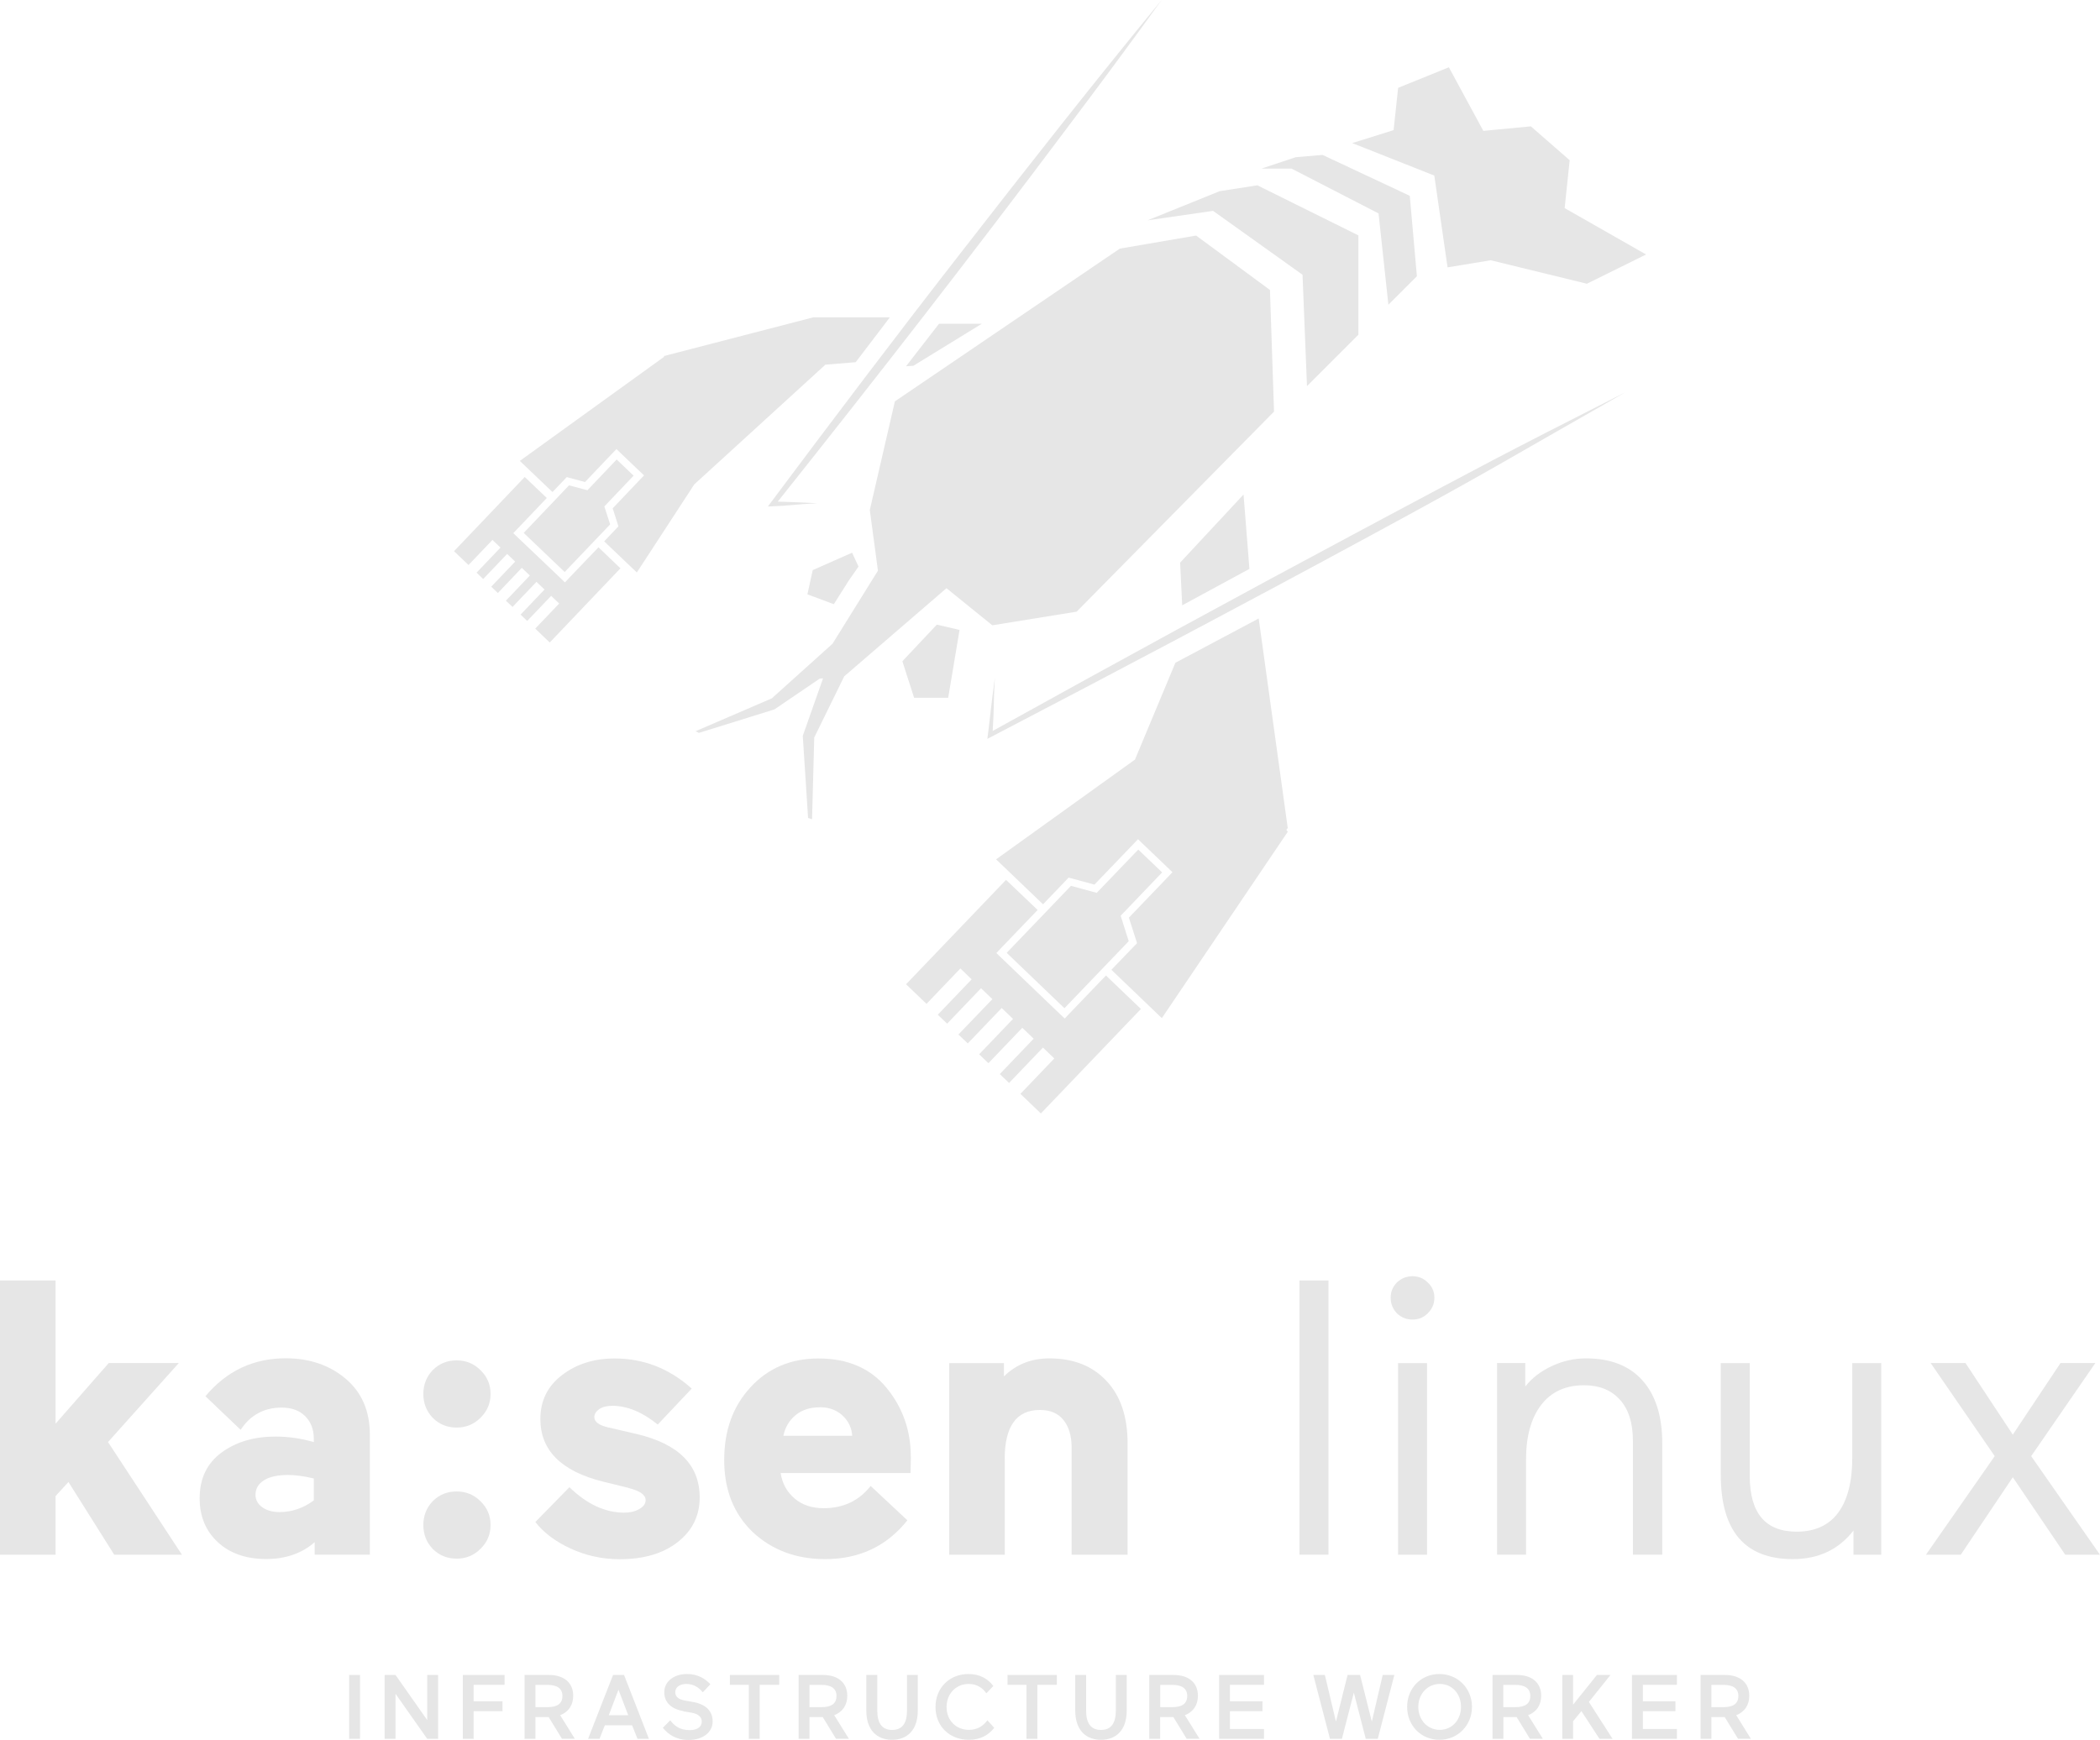 <?xml version="1.0" encoding="UTF-8"?><svg id="Calque_1" xmlns="http://www.w3.org/2000/svg" viewBox="0 0 221.83 183.83"><defs><style>.cls-1{fill:#e6e6e6;stroke-width:0px;}</style></defs><polygon class="cls-1" points="152.91 28.25 157.47 27.5 167.63 29.98 173.88 26.89 165.28 21.99 165.81 16.93 161.71 13.35 156.69 13.83 153.05 7.11 147.69 9.28 147.21 13.75 142.84 15.12 151.51 18.55 152.91 28.25"/><polygon class="cls-1" points="100.16 73.73 101.36 66.56 98.96 66 95.32 69.87 96.56 73.73 100.16 73.73"/><polygon class="cls-1" points="85.29 62.8 88.08 63.84 89.7 61.28 90.69 59.87 90.01 58.4 85.85 60.24 85.29 62.8"/><polygon class="cls-1" points="104.82 66.07 113.73 64.63 134.58 43.49 134.15 30.64 126.35 24.89 118.29 26.27 94.53 42.41 91.88 53.89 92.74 60.3 87.94 68.02 81.53 73.79 73.48 77.26 73.82 77.44 81.8 74.96 86.58 71.71 86.94 71.68 84.8 77.75 85.36 86.43 85.78 86.56 86.01 77.93 89.18 71.46 99.98 62.15 104.82 66.07"/><polygon class="cls-1" points="128.14 22.28 137.59 29.03 138.06 40.8 143.49 35.37 143.49 24.87 132.82 19.58 128.84 20.2 121.22 23.28 128.14 22.28"/><polygon class="cls-1" points="145.62 22.55 146.66 32.2 149.67 29.19 148.92 20.69 139.71 16.37 136.87 16.61 133.25 17.82 136.44 17.82 145.62 22.55"/><path class="cls-1" d="M86.34,53.17c-2.18-.11-2.33-.1-4.18-.17h0c10.37-13.02,20.58-26.16,30.56-39.48C116.09,9.05,119.43,4.55,122.71,0c-7.12,8.66-14.04,17.48-20.92,26.33-7,8.98-13.87,18.07-20.68,27.19,2.54-.09,2.69-.22,5.23-.35"/><polygon class="cls-1" points="96.48 38.65 103.71 34.21 99.19 34.21 95.71 38.7 96.48 38.65"/><path class="cls-1" d="M124.88,63.96c2.4-1.31,4.77-2.59,7.1-3.85l-.62-7.86-6.7,7.2.22,4.52Z"/><path class="cls-1" d="M104.86,77.23h0c.17-2.56.06-2.77.23-5.61-.42,3.12-.4,3.32-.79,6.45l.4-.21c13.29-6.93,26.53-13.93,39.7-21.07,13.18-7.13,14.28-7.94,27.31-15.35-13.36,6.78-14.55,7.44-27.77,14.5-13.09,6.99-26.11,14.1-39.09,21.3"/><polygon class="cls-1" points="115.85 94.34 113.13 93.6 106.34 100.68 112.44 106.53 119.23 99.45 118.38 96.76 122.76 92.18 120.24 89.77 115.85 94.34"/><polygon class="cls-1" points="136.03 87.5 132.96 65.35 124.16 70.03 119.89 80.26 105.22 90.8 110.18 95.55 112.56 93.07 112.88 92.73 113.33 92.85 115.61 93.47 119.68 89.23 120.21 88.67 120.77 89.21 123.29 91.62 123.85 92.16 123.32 92.72 119.25 96.96 119.97 99.22 120.11 99.66 119.79 99.99 117.4 102.47 122.73 107.58 136.03 87.89 135.88 87.67 136.03 87.5"/><polygon class="cls-1" points="95.71 104 97.87 106.07 101.45 102.33 102.64 103.48 99.06 107.22 100.05 108.16 103.63 104.42 104.83 105.57 101.24 109.31 102.23 110.25 105.81 106.51 107.01 107.66 103.43 111.4 104.41 112.34 107.99 108.6 109.19 109.75 105.61 113.49 106.59 114.43 110.17 110.69 111.37 111.84 107.79 115.58 109.95 117.65 120.52 106.61 117.05 103.29 116.83 103.07 113 107.06 112.47 107.62 111.91 107.09 105.81 101.24 105.25 100.7 105.78 100.14 109.61 96.15 106.27 92.97 95.71 104"/><polygon class="cls-1" points="47.96 58.24 49.49 59.7 52.02 57.05 52.87 57.86 50.34 60.51 51.04 61.18 53.57 58.53 54.42 59.34 51.89 61.99 52.59 62.66 55.12 60 55.97 60.81 53.44 63.47 54.14 64.13 56.67 61.48 57.52 62.29 54.99 64.94 55.69 65.61 58.22 62.96 59.07 63.77 56.54 66.42 58.07 67.89 65.54 60.05 63.22 57.83 60.21 60.97 59.68 61.54 59.12 61 54.78 56.87 54.22 56.33 54.76 55.77 57.76 52.62 55.43 50.4 47.96 58.24"/><polygon class="cls-1" points="85.91 33.53 70.13 37.62 70.13 37.62 70.13 37.62 70.15 37.7 54.91 48.7 58.36 51.99 59.55 50.75 59.87 50.41 60.31 50.53 61.8 50.93 64.58 48.01 65.12 47.45 65.68 47.99 67.47 49.7 68.03 50.23 67.5 50.79 64.72 53.71 65.19 55.18 65.32 55.62 65.01 55.95 63.82 57.2 67.27 60.49 73.34 51.18 87.19 38.53 90.39 38.27 94 33.53 85.91 33.53"/><polygon class="cls-1" points="62.05 51.8 60.11 51.28 55.32 56.31 59.65 60.44 64.45 55.41 63.84 53.51 66.93 50.26 65.14 48.55 62.05 51.8"/><rect class="cls-1" x="36.88" y="176.98" width="1.15" height="6.75"/><polygon class="cls-1" points="41.78 178.97 41.78 183.73 40.63 183.73 40.63 176.98 41.78 176.98 45.13 181.75 45.13 176.98 46.28 176.98 46.28 183.73 45.13 183.73 41.78 178.97"/><polygon class="cls-1" points="48.89 183.73 48.89 176.98 53.3 176.98 53.3 178.02 50.03 178.02 50.03 179.76 53.08 179.76 53.08 180.81 50.03 180.81 50.03 183.73 48.89 183.73"/><path class="cls-1" d="M56.56,178.02v2.36h1.28c.96,0,1.57-.32,1.57-1.18,0-.82-.6-1.17-1.57-1.17h-1.28ZM57.96,181.43h-1.4v2.3h-1.15v-6.75h2.57c1.57,0,2.57.8,2.57,2.2,0,1-.51,1.72-1.38,2.05l1.55,2.49h-1.36l-1.41-2.3Z"/><path class="cls-1" d="M64.31,181.23h2.05l-1.03-2.69-1.02,2.69ZM68.54,183.73h-1.2l-.57-1.43h-2.88l-.56,1.43h-1.21l2.64-6.75h1.16l2.63,6.75Z"/><path class="cls-1" d="M72.19,180.8c-1.26-.22-2.02-.9-2.02-2,0-1.19,1.1-1.92,2.38-1.92,1.19,0,1.95.51,2.49,1.08l-.8.85c-.38-.45-.91-.88-1.74-.88s-1.17.45-1.17.86c0,.46.3.79,1.12.91l.67.12c1.48.24,2.16,1,2.16,2.08s-.95,1.95-2.58,1.95c-1.25,0-2.13-.59-2.68-1.29l.78-.79c.41.54.97,1.04,2.05,1.04.86,0,1.28-.39,1.28-.89,0-.44-.28-.82-1.11-.96l-.82-.13Z"/><polygon class="cls-1" points="82.31 176.98 82.31 178.02 80.25 178.02 80.25 183.73 79.1 183.73 79.1 178.02 77.1 178.02 77.1 176.98 82.31 176.98"/><path class="cls-1" d="M85.51,178.02v2.36h1.28c.96,0,1.57-.32,1.57-1.18,0-.82-.6-1.17-1.57-1.17h-1.28ZM86.91,181.43h-1.4v2.3h-1.15v-6.75h2.57c1.57,0,2.57.8,2.57,2.2,0,1-.51,1.72-1.38,2.05l1.55,2.49h-1.36l-1.41-2.3Z"/><path class="cls-1" d="M95.8,176.98h1.15v3.75c0,2.06-1.1,3.1-2.72,3.1s-2.72-1.04-2.72-3.1v-3.75h1.16v3.76c0,1.24.43,2.05,1.57,2.05s1.57-.81,1.57-2.06v-3.75Z"/><path class="cls-1" d="M105.03,182.56c-.6.75-1.41,1.27-2.69,1.27-2.02,0-3.52-1.41-3.52-3.46s1.5-3.49,3.48-3.49c1.19,0,2.06.5,2.63,1.27l-.74.77c-.39-.57-.99-.99-1.87-.99-1.33,0-2.33,1.03-2.33,2.44s1,2.41,2.37,2.41c.87,0,1.48-.39,1.94-1.01l.72.79Z"/><polygon class="cls-1" points="111.64 176.98 111.64 178.02 109.58 178.02 109.58 183.73 108.43 183.73 108.43 178.02 106.43 178.02 106.43 176.98 111.64 176.98"/><path class="cls-1" d="M117.87,176.98h1.15v3.75c0,2.06-1.1,3.1-2.72,3.1s-2.72-1.04-2.72-3.1v-3.75h1.15v3.76c0,1.24.43,2.05,1.57,2.05s1.57-.81,1.57-2.06v-3.75Z"/><path class="cls-1" d="M122.56,178.02v2.36h1.28c.96,0,1.57-.32,1.57-1.18,0-.82-.6-1.17-1.57-1.17h-1.28ZM123.95,181.43h-1.4v2.3h-1.15v-6.75h2.57c1.57,0,2.57.8,2.57,2.2,0,1-.51,1.72-1.38,2.05l1.55,2.49h-1.36l-1.41-2.3Z"/><polygon class="cls-1" points="128.78 176.98 133.52 176.98 133.52 178.02 129.92 178.02 129.92 179.76 133.36 179.76 133.36 180.81 129.92 180.81 129.92 182.69 133.52 182.69 133.52 183.73 128.78 183.73 128.78 176.98"/><polygon class="cls-1" points="146.06 176.98 147.29 176.98 145.54 183.73 144.27 183.73 143.01 178.85 141.75 183.73 140.49 183.73 138.73 176.98 139.95 176.98 141.12 181.91 142.35 176.98 143.67 176.98 144.91 181.91 146.06 176.98"/><path class="cls-1" d="M152.09,182.78c1.3,0,2.24-1.05,2.24-2.43s-.94-2.42-2.24-2.42-2.27,1.06-2.27,2.42.94,2.43,2.27,2.43M152.05,176.88c1.93,0,3.44,1.51,3.44,3.47s-1.5,3.48-3.44,3.48-3.41-1.5-3.41-3.48,1.47-3.47,3.41-3.47"/><path class="cls-1" d="M158.8,178.02v2.36h1.28c.96,0,1.57-.32,1.57-1.18,0-.82-.6-1.17-1.57-1.17h-1.28ZM160.2,181.43h-1.39v2.3h-1.15v-6.75h2.57c1.57,0,2.57.8,2.57,2.2,0,1-.51,1.72-1.38,2.05l1.55,2.49h-1.36l-1.41-2.3Z"/><polygon class="cls-1" points="165.03 176.98 166.17 176.98 166.17 180.12 168.69 176.98 170.12 176.98 167.84 179.83 170.34 183.73 168.96 183.73 167.05 180.8 166.17 181.87 166.17 183.73 165.03 183.73 165.03 176.98"/><polygon class="cls-1" points="172.39 176.98 177.14 176.98 177.14 178.02 173.54 178.02 173.54 179.76 176.98 179.76 176.98 180.81 173.54 180.81 173.54 182.69 177.14 182.69 177.14 183.73 172.39 183.73 172.39 176.98"/><path class="cls-1" d="M180.78,178.02v2.36h1.28c.96,0,1.57-.32,1.57-1.18,0-.82-.6-1.17-1.57-1.17h-1.28ZM182.18,181.43h-1.4v2.3h-1.14v-6.75h2.57c1.57,0,2.57.8,2.57,2.2,0,1-.51,1.72-1.38,2.05l1.55,2.49h-1.36l-1.41-2.3Z"/><polygon class="cls-1" points="5.87 164.28 0 164.28 0 135.3 5.87 135.3 5.87 150.43 11.49 144.02 18.89 144.02 11.41 152.37 19.22 164.28 12.07 164.28 7.23 156.59 5.87 158.08 5.87 164.28"/><path class="cls-1" d="M26.99,157.95c0,.52.23.96.7,1.3.47.34,1.08.52,1.82.52,1.32,0,2.54-.41,3.64-1.24v-2.31c-1.05-.25-1.96-.37-2.73-.37-1.07,0-1.92.18-2.52.55-.61.38-.91.89-.91,1.55M28.11,164.73c-2.12,0-3.83-.6-5.1-1.78-1.28-1.18-1.92-2.73-1.92-4.63,0-2.1.77-3.7,2.31-4.84,1.54-1.13,3.44-1.69,5.7-1.69,1.32,0,2.67.19,4.05.58v-.33c0-.99-.3-1.79-.91-2.4-.6-.6-1.43-.91-2.48-.91-1.87,0-3.32.79-4.34,2.35l-3.72-3.55c2.23-2.67,5.06-4.01,8.48-4.01,2.53,0,4.66.73,6.37,2.19,1.68,1.44,2.52,3.4,2.52,5.91v12.65h-5.83v-1.32c-1.35,1.18-3.06,1.78-5.12,1.78"/><path class="cls-1" d="M45.71,163.66c-.66-.69-.99-1.53-.99-2.52s.33-1.83.99-2.52c.69-.69,1.53-1.03,2.52-1.03s1.83.34,2.52,1.03c.72.69,1.07,1.53,1.07,2.52s-.36,1.83-1.07,2.52c-.69.69-1.53,1.03-2.52,1.03s-1.83-.34-2.52-1.03M45.71,149.81c-.66-.69-.99-1.53-.99-2.52s.33-1.83.99-2.52c.69-.69,1.53-1.03,2.52-1.03s1.83.34,2.52,1.03c.72.69,1.07,1.53,1.07,2.52s-.36,1.83-1.07,2.52c-.69.69-1.53,1.03-2.52,1.03s-1.83-.34-2.52-1.03"/><path class="cls-1" d="M66.38,157.21l-2.69-.66c-4.41-1.1-6.61-3.31-6.61-6.61,0-1.93.76-3.47,2.27-4.63,1.52-1.18,3.38-1.77,5.58-1.77,3.06,0,5.77,1.06,8.14,3.18l-3.59,3.8c-1.63-1.32-3.23-1.98-4.8-1.98-.58,0-1.04.12-1.38.35-.34.24-.52.52-.52.85,0,.49.48.85,1.45,1.08l3.02.7c4.44,1.05,6.66,3.28,6.66,6.7,0,1.93-.77,3.5-2.31,4.71-1.54,1.22-3.6,1.82-6.16,1.82-1.82,0-3.53-.38-5.15-1.12-1.61-.74-2.86-1.68-3.74-2.81l3.6-3.68c1.84,1.79,3.77,2.69,5.78,2.69.61,0,1.14-.12,1.59-.38.45-.25.68-.56.68-.95,0-.55-.61-.98-1.82-1.28"/><path class="cls-1" d="M86.59,148.7c-1.02,0-1.87.27-2.54.82-.67.55-1.11,1.28-1.3,2.19h7.27c-.05-.85-.4-1.57-1.03-2.15-.63-.58-1.43-.87-2.4-.87M96.22,153.9l-.04,1.74h-13.72c.17,1.1.66,2,1.47,2.69s1.84,1.03,3.08,1.03c2.07,0,3.72-.78,4.96-2.35l3.88,3.63c-2.18,2.73-5.07,4.1-8.68,4.1-3.06,0-5.61-.95-7.65-2.85-2.01-1.93-3.02-4.46-3.02-7.61s.92-5.67,2.77-7.69c1.87-2.04,4.27-3.05,7.19-3.05,3.09,0,5.48,1.03,7.19,3.1,1.71,2.1,2.56,4.52,2.56,7.27"/><path class="cls-1" d="M106.14,154.15v10.13h-5.87v-20.25h5.78v1.4c1.3-1.27,2.9-1.9,4.8-1.9,2.53,0,4.55.79,6.03,2.38,1.49,1.58,2.23,3.78,2.23,6.59v11.78h-5.91v-11.33c0-1.21-.28-2.17-.85-2.89-.56-.72-1.4-1.08-2.5-1.08-2.48,0-3.72,1.73-3.72,5.17"/><rect class="cls-1" x="137.27" y="135.3" width="3.06" height="28.97"/><path class="cls-1" d="M150.74,164.28h-3.06v-20.25h3.06v20.25ZM147.56,138.77c-.44-.47-.66-1.02-.66-1.65s.22-1.17.66-1.61c.47-.44,1.02-.66,1.65-.66s1.17.22,1.61.66c.47.44.7.98.7,1.61s-.23,1.18-.7,1.65c-.44.44-.98.66-1.61.66s-1.19-.22-1.65-.66"/><path class="cls-1" d="M158.14,144.02h2.98v2.48c.69-.88,1.62-1.6,2.79-2.15,1.17-.55,2.38-.82,3.62-.82,2.59,0,4.58.77,5.97,2.33,1.39,1.56,2.09,3.77,2.09,6.63v11.78h-3.1v-12.03c0-1.88-.45-3.32-1.37-4.34-.91-1.02-2.18-1.53-3.8-1.53-1.96,0-3.47.7-4.53,2.09-1.06,1.39-1.59,3.32-1.59,5.77v10.04h-3.06v-20.25Z"/><path class="cls-1" d="M198.73,164.28h-2.94v-2.56c-1.57,2.02-3.71,3.02-6.41,3.02-5.07,0-7.61-2.98-7.61-8.93v-11.78h3.06v11.9c0,3.94,1.65,5.91,4.96,5.91,1.93,0,3.39-.67,4.38-2,.99-1.34,1.49-3.26,1.49-5.77v-10.04h3.06v20.25Z"/><polygon class="cls-1" points="217.66 144.02 212.62 151.59 207.62 144.02 203.94 144.02 210.71 153.86 203.44 164.28 207.12 164.28 212.62 156.09 218.16 164.28 221.83 164.28 214.56 153.86 221.34 144.02 217.66 144.02"/></svg>